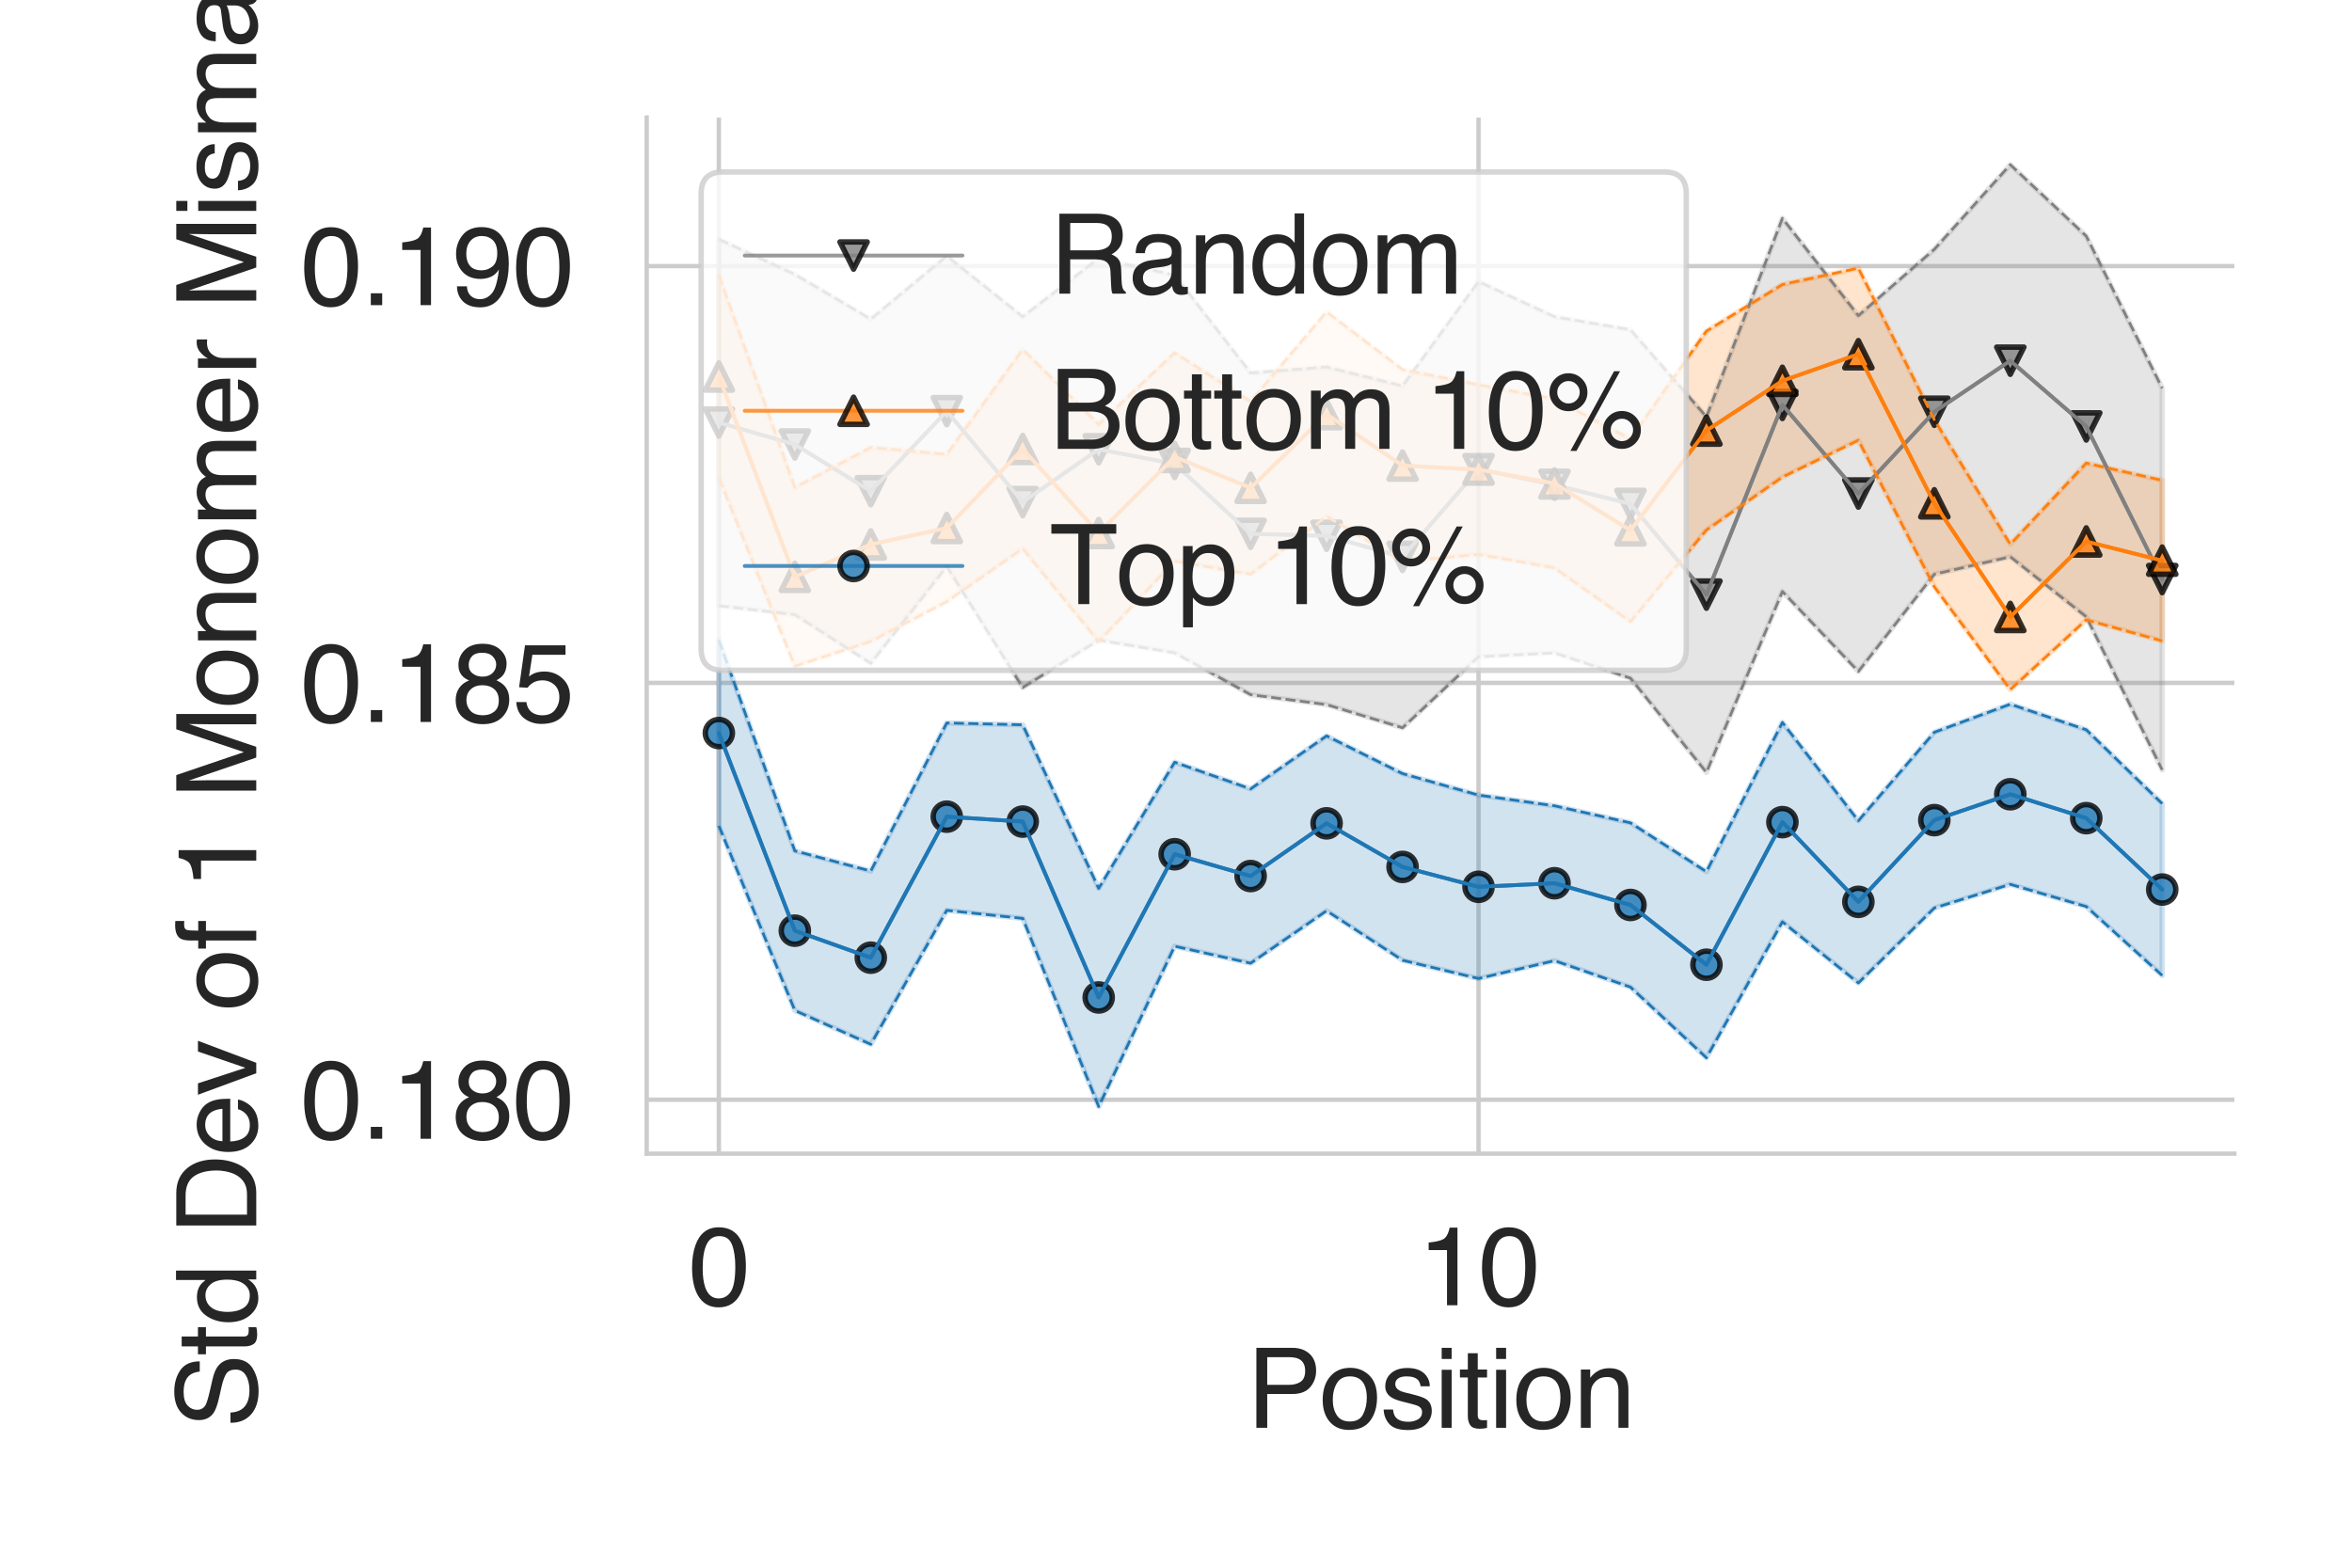 <?xml version="1.0" encoding="utf-8" standalone="no"?>
<!DOCTYPE svg PUBLIC "-//W3C//DTD SVG 1.1//EN"
  "http://www.w3.org/Graphics/SVG/1.1/DTD/svg11.dtd">
<svg height="288pt" version="1.1" viewBox="0 0 432 288" width="432pt" xmlns="http://www.w3.org/2000/svg" xmlns:xlink="http://www.w3.org/1999/xlink">
 <defs>
  <style type="text/css">*{stroke-linecap:butt;stroke-linejoin:round;}</style>
 </defs>
 <g id="figure_1">
  <g id="patch_1">
   <path d="M 0 288 
L 432 288 
L 432 0 
L 0 0 
z
" style="fill:#ffffff;"/>
  </g>
  <g id="axes_1">
   <g id="patch_2">
    <path d="M 118.78 211.94 
L 410.4 211.94 
L 410.4 21.6 
L 118.78 21.6 
z
" style="fill:#ffffff;"/>
   </g>
   <g id="matplotlib.axis_1">
    <g id="xtick_1">
     <g id="line2d_1">
      <path clip-path="url(#p4db2132888)" d="M 132.035 211.94 
L 132.035 21.6 
" style="fill:none;stroke:#cccccc;stroke-linecap:round;stroke-width:0.8;"/>
     </g>
     <g id="text_1">
      <!-- 0 -->
      <g style="fill:#262626;" transform="translate(126.475 239.787)scale(0.2 -0.2)">
       <defs>
        <path d="M 1731 4475 
Q 2600 4475 2988 3759 
Q 3288 3206 3288 2244 
Q 3288 1331 3016 734 
Q 2622 -122 1728 -122 
Q 922 -122 528 578 
Q 200 1163 200 2147 
Q 200 2909 397 3456 
Q 766 4475 1731 4475 
z
M 1725 391 
Q 2163 391 2422 778 
Q 2681 1166 2681 2222 
Q 2681 2984 2493 3476 
Q 2306 3969 1766 3969 
Q 1269 3969 1039 3501 
Q 809 3034 809 2125 
Q 809 1441 956 1025 
Q 1181 391 1725 391 
z
" id="Helvetica-30" transform="scale(0.016)"/>
       </defs>
       <use xlink:href="#Helvetica-30"/>
      </g>
     </g>
    </g>
    <g id="xtick_2">
     <g id="line2d_2">
      <path clip-path="url(#p4db2132888)" d="M 271.567 211.94 
L 271.567 21.6 
" style="fill:none;stroke:#cccccc;stroke-linecap:round;stroke-width:0.8;"/>
     </g>
     <g id="text_2">
      <!-- 10 -->
      <g style="fill:#262626;" transform="translate(260.445 239.787)scale(0.2 -0.2)">
       <defs>
        <path d="M 613 3169 
L 613 3600 
Q 1222 3659 1462 3798 
Q 1703 3938 1822 4456 
L 2266 4456 
L 2266 0 
L 1666 0 
L 1666 3169 
L 613 3169 
z
" id="Helvetica-31" transform="scale(0.016)"/>
       </defs>
       <use xlink:href="#Helvetica-31"/>
       <use x="55.615" xlink:href="#Helvetica-30"/>
      </g>
     </g>
    </g>
    <g id="text_3">
     <!-- Position -->
     <g style="fill:#262626;" transform="translate(229.015 262.303)scale(0.2 -0.2)">
      <defs>
       <path d="M 547 4591 
L 2613 4591 
Q 3225 4591 3600 4245 
Q 3975 3900 3975 3275 
Q 3975 2738 3640 2339 
Q 3306 1941 2613 1941 
L 1169 1941 
L 1169 0 
L 547 0 
L 547 4591 
z
M 3347 3272 
Q 3347 3778 2972 3959 
Q 2766 4056 2406 4056 
L 1169 4056 
L 1169 2466 
L 2406 2466 
Q 2825 2466 3086 2644 
Q 3347 2822 3347 3272 
z
" id="Helvetica-50" transform="scale(0.016)"/>
       <path d="M 1741 363 
Q 2300 363 2508 786 
Q 2716 1209 2716 1728 
Q 2716 2197 2566 2491 
Q 2328 2953 1747 2953 
Q 1231 2953 997 2559 
Q 763 2166 763 1609 
Q 763 1075 997 719 
Q 1231 363 1741 363 
z
M 1763 3444 
Q 2409 3444 2856 3012 
Q 3303 2581 3303 1744 
Q 3303 934 2909 406 
Q 2516 -122 1688 -122 
Q 997 -122 590 345 
Q 184 813 184 1600 
Q 184 2444 612 2944 
Q 1041 3444 1763 3444 
z
M 1744 3428 
L 1744 3428 
z
" id="Helvetica-6f" transform="scale(0.016)"/>
       <path d="M 747 1050 
Q 772 769 888 619 
Q 1100 347 1625 347 
Q 1938 347 2175 483 
Q 2413 619 2413 903 
Q 2413 1119 2222 1231 
Q 2100 1300 1741 1391 
L 1294 1503 
Q 866 1609 663 1741 
Q 300 1969 300 2372 
Q 300 2847 642 3140 
Q 984 3434 1563 3434 
Q 2319 3434 2653 2991 
Q 2863 2709 2856 2384 
L 2325 2384 
Q 2309 2575 2191 2731 
Q 1997 2953 1519 2953 
Q 1200 2953 1036 2831 
Q 872 2709 872 2509 
Q 872 2291 1088 2159 
Q 1213 2081 1456 2022 
L 1828 1931 
Q 2434 1784 2641 1647 
Q 2969 1431 2969 969 
Q 2969 522 2630 197 
Q 2291 -128 1597 -128 
Q 850 -128 539 211 
Q 228 550 206 1050 
L 747 1050 
z
M 1578 3428 
L 1578 3428 
z
" id="Helvetica-73" transform="scale(0.016)"/>
       <path d="M 413 3331 
L 984 3331 
L 984 0 
L 413 0 
L 413 3331 
z
M 413 4591 
L 984 4591 
L 984 3953 
L 413 3953 
L 413 4591 
z
" id="Helvetica-69" transform="scale(0.016)"/>
       <path d="M 525 4281 
L 1094 4281 
L 1094 3347 
L 1628 3347 
L 1628 2888 
L 1094 2888 
L 1094 703 
Q 1094 528 1213 469 
Q 1278 434 1431 434 
Q 1472 434 1519 436 
Q 1566 438 1628 444 
L 1628 0 
Q 1531 -28 1426 -40 
Q 1322 -53 1200 -53 
Q 806 -53 665 148 
Q 525 350 525 672 
L 525 2888 
L 72 2888 
L 72 3347 
L 525 3347 
L 525 4281 
z
" id="Helvetica-74" transform="scale(0.016)"/>
       <path d="M 413 3347 
L 947 3347 
L 947 2872 
Q 1184 3166 1450 3294 
Q 1716 3422 2041 3422 
Q 2753 3422 3003 2925 
Q 3141 2653 3141 2147 
L 3141 0 
L 2569 0 
L 2569 2109 
Q 2569 2416 2478 2603 
Q 2328 2916 1934 2916 
Q 1734 2916 1606 2875 
Q 1375 2806 1200 2600 
Q 1059 2434 1017 2257 
Q 975 2081 975 1753 
L 975 0 
L 413 0 
L 413 3347 
z
M 1734 3428 
L 1734 3428 
z
" id="Helvetica-6e" transform="scale(0.016)"/>
      </defs>
      <use xlink:href="#Helvetica-50"/>
      <use x="66.699" xlink:href="#Helvetica-6f"/>
      <use x="122.314" xlink:href="#Helvetica-73"/>
      <use x="172.314" xlink:href="#Helvetica-69"/>
      <use x="194.531" xlink:href="#Helvetica-74"/>
      <use x="222.314" xlink:href="#Helvetica-69"/>
      <use x="244.531" xlink:href="#Helvetica-6f"/>
      <use x="300.146" xlink:href="#Helvetica-6e"/>
     </g>
    </g>
   </g>
   <g id="matplotlib.axis_2">
    <g id="ytick_1">
     <g id="line2d_3">
      <path clip-path="url(#p4db2132888)" d="M 118.78 202.024 
L 410.4 202.024 
" style="fill:none;stroke:#cccccc;stroke-linecap:round;stroke-width:0.8;"/>
     </g>
     <g id="text_4">
      <!-- 0.180 -->
      <g style="fill:#262626;" transform="translate(55.236 209.198)scale(0.2 -0.2)">
       <defs>
        <path d="M 547 681 
L 1200 681 
L 1200 0 
L 547 0 
L 547 681 
z
" id="Helvetica-2e" transform="scale(0.016)"/>
        <path d="M 1741 2600 
Q 2113 2600 2322 2808 
Q 2531 3016 2531 3303 
Q 2531 3553 2331 3762 
Q 2131 3972 1722 3972 
Q 1316 3972 1134 3762 
Q 953 3553 953 3272 
Q 953 2956 1187 2778 
Q 1422 2600 1741 2600 
z
M 1775 384 
Q 2166 384 2423 595 
Q 2681 806 2681 1225 
Q 2681 1659 2415 1884 
Q 2150 2109 1734 2109 
Q 1331 2109 1076 1879 
Q 822 1650 822 1244 
Q 822 894 1055 639 
Q 1288 384 1775 384 
z
M 975 2384 
Q 741 2484 609 2619 
Q 363 2869 363 3269 
Q 363 3769 725 4128 
Q 1088 4488 1753 4488 
Q 2397 4488 2762 4148 
Q 3128 3809 3128 3356 
Q 3128 2938 2916 2678 
Q 2797 2531 2547 2391 
Q 2825 2263 2984 2097 
Q 3281 1784 3281 1284 
Q 3281 694 2884 283 
Q 2488 -128 1763 -128 
Q 1109 -128 657 226 
Q 206 581 206 1256 
Q 206 1653 400 1942 
Q 594 2231 975 2384 
z
" id="Helvetica-38" transform="scale(0.016)"/>
       </defs>
       <use xlink:href="#Helvetica-30"/>
       <use x="55.615" xlink:href="#Helvetica-2e"/>
       <use x="83.398" xlink:href="#Helvetica-31"/>
       <use x="139.014" xlink:href="#Helvetica-38"/>
       <use x="194.629" xlink:href="#Helvetica-30"/>
      </g>
     </g>
    </g>
    <g id="ytick_2">
     <g id="line2d_4">
      <path clip-path="url(#p4db2132888)" d="M 118.78 125.455 
L 410.4 125.455 
" style="fill:none;stroke:#cccccc;stroke-linecap:round;stroke-width:0.8;"/>
     </g>
     <g id="text_5">
      <!-- 0.185 -->
      <g style="fill:#262626;" transform="translate(55.236 132.628)scale(0.2 -0.2)">
       <defs>
        <path d="M 791 1141 
Q 847 659 1238 475 
Q 1438 381 1700 381 
Q 2200 381 2440 700 
Q 2681 1019 2681 1406 
Q 2681 1875 2395 2131 
Q 2109 2388 1709 2388 
Q 1419 2388 1211 2275 
Q 1003 2163 856 1963 
L 369 1991 
L 709 4400 
L 3034 4400 
L 3034 3856 
L 1131 3856 
L 941 2613 
Q 1097 2731 1238 2791 
Q 1488 2894 1816 2894 
Q 2431 2894 2859 2497 
Q 3288 2100 3288 1491 
Q 3288 856 2895 371 
Q 2503 -113 1644 -113 
Q 1097 -113 676 195 
Q 256 503 206 1141 
L 791 1141 
z
" id="Helvetica-35" transform="scale(0.016)"/>
       </defs>
       <use xlink:href="#Helvetica-30"/>
       <use x="55.615" xlink:href="#Helvetica-2e"/>
       <use x="83.398" xlink:href="#Helvetica-31"/>
       <use x="139.014" xlink:href="#Helvetica-38"/>
       <use x="194.629" xlink:href="#Helvetica-35"/>
      </g>
     </g>
    </g>
    <g id="ytick_3">
     <g id="line2d_5">
      <path clip-path="url(#p4db2132888)" d="M 118.78 48.885 
L 410.4 48.885 
" style="fill:none;stroke:#cccccc;stroke-linecap:round;stroke-width:0.8;"/>
     </g>
     <g id="text_6">
      <!-- 0.190 -->
      <g style="fill:#262626;" transform="translate(55.236 56.059)scale(0.2 -0.2)">
       <defs>
        <path d="M 850 1081 
Q 875 616 1209 438 
Q 1381 344 1597 344 
Q 2000 344 2284 680 
Q 2569 1016 2688 2044 
Q 2500 1747 2223 1626 
Q 1947 1506 1628 1506 
Q 981 1506 604 1909 
Q 228 2313 228 2947 
Q 228 3556 600 4018 
Q 972 4481 1697 4481 
Q 2675 4481 3047 3600 
Q 3253 3116 3253 2388 
Q 3253 1566 3006 931 
Q 2597 -125 1619 -125 
Q 963 -125 622 219 
Q 281 563 281 1081 
L 850 1081 
z
M 1703 2000 
Q 2038 2000 2314 2220 
Q 2591 2441 2591 2991 
Q 2591 3484 2342 3726 
Q 2094 3969 1709 3969 
Q 1297 3969 1055 3692 
Q 813 3416 813 2953 
Q 813 2516 1025 2258 
Q 1238 2000 1703 2000 
z
" id="Helvetica-39" transform="scale(0.016)"/>
       </defs>
       <use xlink:href="#Helvetica-30"/>
       <use x="55.615" xlink:href="#Helvetica-2e"/>
       <use x="83.398" xlink:href="#Helvetica-31"/>
       <use x="139.014" xlink:href="#Helvetica-39"/>
       <use x="194.629" xlink:href="#Helvetica-30"/>
      </g>
     </g>
    </g>
    <g id="text_7">
     <!-- Std Dev of 1 Monomer Mismatch -->
     <g style="fill:#262626;" transform="translate(47.068 262.367)rotate(-90)scale(0.2 -0.2)">
      <defs>
       <path d="M 894 1481 
Q 916 1091 1078 847 
Q 1388 391 2169 391 
Q 2519 391 2806 491 
Q 3363 684 3363 1184 
Q 3363 1559 3128 1719 
Q 2891 1875 2384 1991 
L 1763 2131 
Q 1153 2269 900 2434 
Q 463 2722 463 3294 
Q 463 3913 891 4309 
Q 1319 4706 2103 4706 
Q 2825 4706 3329 4357 
Q 3834 4009 3834 3244 
L 3250 3244 
Q 3203 3613 3050 3809 
Q 2766 4169 2084 4169 
Q 1534 4169 1293 3937 
Q 1053 3706 1053 3400 
Q 1053 3063 1334 2906 
Q 1519 2806 2169 2656 
L 2813 2509 
Q 3278 2403 3531 2219 
Q 3969 1897 3969 1284 
Q 3969 522 3414 194 
Q 2859 -134 2125 -134 
Q 1269 -134 784 303 
Q 300 738 309 1481 
L 894 1481 
z
M 2150 4716 
L 2150 4716 
z
" id="Helvetica-53" transform="scale(0.016)"/>
       <path d="M 769 1634 
Q 769 1097 997 734 
Q 1225 372 1728 372 
Q 2119 372 2370 708 
Q 2622 1044 2622 1672 
Q 2622 2306 2362 2611 
Q 2103 2916 1722 2916 
Q 1297 2916 1033 2591 
Q 769 2266 769 1634 
z
M 1616 3406 
Q 2000 3406 2259 3244 
Q 2409 3150 2600 2916 
L 2600 4606 
L 3141 4606 
L 3141 0 
L 2634 0 
L 2634 466 
Q 2438 156 2169 18 
Q 1900 -119 1553 -119 
Q 994 -119 584 351 
Q 175 822 175 1603 
Q 175 2334 548 2870 
Q 922 3406 1616 3406 
z
" id="Helvetica-64" transform="scale(0.016)"/>
       <path id="Helvetica-20" transform="scale(0.016)"/>
       <path d="M 2250 531 
Q 2566 531 2769 597 
Q 3131 719 3363 1066 
Q 3547 1344 3628 1778 
Q 3675 2038 3675 2259 
Q 3675 3113 3336 3584 
Q 2997 4056 2244 4056 
L 1141 4056 
L 1141 531 
L 2250 531 
z
M 516 4591 
L 2375 4591 
Q 3322 4591 3844 3919 
Q 4309 3313 4309 2366 
Q 4309 1634 4034 1044 
Q 3550 0 2369 0 
L 516 0 
L 516 4591 
z
" id="Helvetica-44" transform="scale(0.016)"/>
       <path d="M 1806 3422 
Q 2163 3422 2497 3255 
Q 2831 3088 3006 2822 
Q 3175 2569 3231 2231 
Q 3281 2000 3281 1494 
L 828 1494 
Q 844 984 1069 676 
Q 1294 369 1766 369 
Q 2206 369 2469 659 
Q 2619 828 2681 1050 
L 3234 1050 
Q 3213 866 3089 639 
Q 2966 413 2813 269 
Q 2556 19 2178 -69 
Q 1975 -119 1719 -119 
Q 1094 -119 659 336 
Q 225 791 225 1609 
Q 225 2416 662 2919 
Q 1100 3422 1806 3422 
z
M 2703 1941 
Q 2669 2306 2544 2525 
Q 2313 2931 1772 2931 
Q 1384 2931 1121 2651 
Q 859 2372 844 1941 
L 2703 1941 
z
M 1753 3428 
L 1753 3428 
z
" id="Helvetica-65" transform="scale(0.016)"/>
       <path d="M 688 3347 
L 1581 622 
L 2516 3347 
L 3131 3347 
L 1869 0 
L 1269 0 
L 34 3347 
L 688 3347 
z
" id="Helvetica-76" transform="scale(0.016)"/>
       <path d="M 553 3856 
Q 566 4206 675 4369 
Q 872 4656 1434 4656 
Q 1488 4656 1544 4653 
Q 1600 4650 1672 4644 
L 1672 4131 
Q 1584 4138 1545 4139 
Q 1506 4141 1472 4141 
Q 1216 4141 1166 4008 
Q 1116 3875 1116 3331 
L 1672 3331 
L 1672 2888 
L 1109 2888 
L 1109 0 
L 553 0 
L 553 2888 
L 88 2888 
L 88 3331 
L 553 3331 
L 553 3856 
z
" id="Helvetica-66" transform="scale(0.016)"/>
       <path d="M 472 4591 
L 1363 4591 
L 2681 709 
L 3991 4591 
L 4872 4591 
L 4872 0 
L 4281 0 
L 4281 2709 
Q 4281 2850 4287 3175 
Q 4294 3500 4294 3872 
L 2984 0 
L 2369 0 
L 1050 3872 
L 1050 3731 
Q 1050 3563 1058 3217 
Q 1066 2872 1066 2709 
L 1066 0 
L 472 0 
L 472 4591 
z
" id="Helvetica-4d" transform="scale(0.016)"/>
       <path d="M 413 3347 
L 969 3347 
L 969 2872 
Q 1169 3119 1331 3231 
Q 1609 3422 1963 3422 
Q 2363 3422 2606 3225 
Q 2744 3113 2856 2894 
Q 3044 3163 3297 3292 
Q 3550 3422 3866 3422 
Q 4541 3422 4784 2934 
Q 4916 2672 4916 2228 
L 4916 0 
L 4331 0 
L 4331 2325 
Q 4331 2659 4164 2784 
Q 3997 2909 3756 2909 
Q 3425 2909 3186 2687 
Q 2947 2466 2947 1947 
L 2947 0 
L 2375 0 
L 2375 2184 
Q 2375 2525 2294 2681 
Q 2166 2916 1816 2916 
Q 1497 2916 1236 2669 
Q 975 2422 975 1775 
L 975 0 
L 413 0 
L 413 3347 
z
" id="Helvetica-6d" transform="scale(0.016)"/>
       <path d="M 428 3347 
L 963 3347 
L 963 2769 
Q 1028 2938 1284 3180 
Q 1541 3422 1875 3422 
Q 1891 3422 1928 3419 
Q 1966 3416 2056 3406 
L 2056 2813 
Q 2006 2822 1964 2825 
Q 1922 2828 1872 2828 
Q 1447 2828 1219 2554 
Q 991 2281 991 1925 
L 991 0 
L 428 0 
L 428 3347 
z
" id="Helvetica-72" transform="scale(0.016)"/>
       <path d="M 844 891 
Q 844 647 1022 506 
Q 1200 366 1444 366 
Q 1741 366 2019 503 
Q 2488 731 2488 1250 
L 2488 1703 
Q 2384 1638 2221 1594 
Q 2059 1550 1903 1531 
L 1563 1488 
Q 1256 1447 1103 1359 
Q 844 1213 844 891 
z
M 2206 2028 
Q 2400 2053 2466 2191 
Q 2503 2266 2503 2406 
Q 2503 2694 2298 2823 
Q 2094 2953 1713 2953 
Q 1272 2953 1088 2716 
Q 984 2584 953 2325 
L 428 2325 
Q 444 2944 830 3186 
Q 1216 3428 1725 3428 
Q 2316 3428 2684 3203 
Q 3050 2978 3050 2503 
L 3050 575 
Q 3050 488 3086 434 
Q 3122 381 3238 381 
Q 3275 381 3322 386 
Q 3369 391 3422 400 
L 3422 -16 
Q 3291 -53 3222 -62 
Q 3153 -72 3034 -72 
Q 2744 -72 2613 134 
Q 2544 244 2516 444 
Q 2344 219 2022 53 
Q 1700 -113 1313 -113 
Q 847 -113 551 170 
Q 256 453 256 878 
Q 256 1344 547 1600 
Q 838 1856 1309 1916 
L 2206 2028 
z
M 1741 3428 
L 1741 3428 
z
" id="Helvetica-61" transform="scale(0.016)"/>
       <path d="M 1703 3444 
Q 2269 3444 2623 3169 
Q 2978 2894 3050 2222 
L 2503 2222 
Q 2453 2531 2275 2736 
Q 2097 2941 1703 2941 
Q 1166 2941 934 2416 
Q 784 2075 784 1575 
Q 784 1072 996 728 
Q 1209 384 1666 384 
Q 2016 384 2220 598 
Q 2425 813 2503 1184 
L 3050 1184 
Q 2956 519 2581 211 
Q 2206 -97 1622 -97 
Q 966 -97 575 383 
Q 184 863 184 1581 
Q 184 2463 612 2953 
Q 1041 3444 1703 3444 
z
M 1616 3428 
L 1616 3428 
z
" id="Helvetica-63" transform="scale(0.016)"/>
       <path d="M 413 4606 
L 975 4606 
L 975 2894 
Q 1175 3147 1334 3250 
Q 1606 3428 2013 3428 
Q 2741 3428 3000 2919 
Q 3141 2641 3141 2147 
L 3141 0 
L 2563 0 
L 2563 2109 
Q 2563 2478 2469 2650 
Q 2316 2925 1894 2925 
Q 1544 2925 1259 2684 
Q 975 2444 975 1775 
L 975 0 
L 413 0 
L 413 4606 
z
" id="Helvetica-68" transform="scale(0.016)"/>
      </defs>
      <use xlink:href="#Helvetica-53"/>
      <use x="66.699" xlink:href="#Helvetica-74"/>
      <use x="94.482" xlink:href="#Helvetica-64"/>
      <use x="150.098" xlink:href="#Helvetica-20"/>
      <use x="177.881" xlink:href="#Helvetica-44"/>
      <use x="250.098" xlink:href="#Helvetica-65"/>
      <use x="305.713" xlink:href="#Helvetica-76"/>
      <use x="355.713" xlink:href="#Helvetica-20"/>
      <use x="383.496" xlink:href="#Helvetica-6f"/>
      <use x="439.111" xlink:href="#Helvetica-66"/>
      <use x="466.895" xlink:href="#Helvetica-20"/>
      <use x="494.678" xlink:href="#Helvetica-31"/>
      <use x="550.293" xlink:href="#Helvetica-20"/>
      <use x="578.076" xlink:href="#Helvetica-4d"/>
      <use x="661.377" xlink:href="#Helvetica-6f"/>
      <use x="716.992" xlink:href="#Helvetica-6e"/>
      <use x="772.607" xlink:href="#Helvetica-6f"/>
      <use x="828.223" xlink:href="#Helvetica-6d"/>
      <use x="911.523" xlink:href="#Helvetica-65"/>
      <use x="967.139" xlink:href="#Helvetica-72"/>
      <use x="1000.439" xlink:href="#Helvetica-20"/>
      <use x="1028.223" xlink:href="#Helvetica-4d"/>
      <use x="1111.523" xlink:href="#Helvetica-69"/>
      <use x="1133.74" xlink:href="#Helvetica-73"/>
      <use x="1183.74" xlink:href="#Helvetica-6d"/>
      <use x="1267.041" xlink:href="#Helvetica-61"/>
      <use x="1322.656" xlink:href="#Helvetica-74"/>
      <use x="1350.439" xlink:href="#Helvetica-63"/>
      <use x="1400.439" xlink:href="#Helvetica-68"/>
     </g>
    </g>
   </g>
   <g id="PolyCollection_1">
    <defs>
     <path d="M 132.035 -244.052 
L 132.035 -176.699 
L 145.989 -175.081 
L 159.942 -166.138 
L 173.895 -183.948 
L 187.848 -161.691 
L 201.801 -170.402 
L 215.754 -168.071 
L 229.707 -160.377 
L 243.66 -158.553 
L 257.613 -154.295 
L 271.567 -167.338 
L 285.52 -168.053 
L 299.473 -163.407 
L 313.426 -146.098 
L 327.379 -179.325 
L 341.332 -164.643 
L 355.285 -182.504 
L 369.238 -185.713 
L 383.191 -174.687 
L 397.145 -146.558 
L 397.145 -216.677 
L 397.145 -216.677 
L 383.191 -244.63 
L 369.238 -257.748 
L 355.285 -242.203 
L 341.332 -230.014 
L 327.379 -247.894 
L 313.426 -211.425 
L 299.473 -227.425 
L 285.52 -229.819 
L 271.567 -236.269 
L 257.613 -217.1 
L 243.66 -220.586 
L 229.707 -219.482 
L 215.754 -237.475 
L 201.801 -240.53 
L 187.848 -229.821 
L 173.895 -240.976 
L 159.942 -229.371 
L 145.989 -237.607 
L 132.035 -244.052 
z
" id="mf684544409" style="stroke:#808080;stroke-opacity:0.2;"/>
    </defs>
    <g clip-path="url(#p4db2132888)">
     <use style="fill:#808080;fill-opacity:0.2;stroke:#808080;stroke-opacity:0.2;" x="0" xlink:href="#mf684544409" y="288"/>
    </g>
   </g>
   <g id="PolyCollection_2">
    <defs>
     <path d="M 132.035 -237.442 
L 132.035 -200.216 
L 145.989 -165.61 
L 159.942 -170.165 
L 173.895 -177.479 
L 187.848 -187.232 
L 201.801 -170.127 
L 215.754 -184.927 
L 229.707 -182.505 
L 243.66 -193.127 
L 257.613 -184.838 
L 271.567 -186.152 
L 285.52 -183.677 
L 299.473 -173.788 
L 313.426 -190.631 
L 327.379 -200.356 
L 341.332 -207.121 
L 355.285 -180.192 
L 369.238 -161.31 
L 383.191 -174.129 
L 397.145 -170.256 
L 397.145 -199.754 
L 397.145 -199.754 
L 383.191 -202.928 
L 369.238 -188.011 
L 355.285 -210.882 
L 341.332 -238.744 
L 327.379 -235.731 
L 313.426 -227.172 
L 299.473 -207.36 
L 285.52 -214.684 
L 271.567 -217.313 
L 257.613 -220.098 
L 243.66 -230.702 
L 229.707 -214.242 
L 215.754 -223.196 
L 201.801 -210.034 
L 187.848 -223.804 
L 173.895 -204.529 
L 159.942 -205.811 
L 145.989 -198.446 
L 132.035 -237.442 
z
" id="mf2c40f1bf5" style="stroke:#ff7f0e;stroke-opacity:0.2;"/>
    </defs>
    <g clip-path="url(#p4db2132888)">
     <use style="fill:#ff7f0e;fill-opacity:0.2;stroke:#ff7f0e;stroke-opacity:0.2;" x="0" xlink:href="#mf2c40f1bf5" y="288"/>
    </g>
   </g>
   <g id="PolyCollection_3">
    <defs>
     <path d="M 132.035 -170.382 
L 132.035 -136.28 
L 145.989 -102.359 
L 159.942 -96.147 
L 173.895 -120.756 
L 187.848 -119.277 
L 201.801 -84.712 
L 215.754 -114.165 
L 229.707 -111.046 
L 243.66 -120.679 
L 257.613 -111.589 
L 271.567 -108.232 
L 285.52 -111.513 
L 299.473 -106.653 
L 313.426 -93.672 
L 327.379 -118.649 
L 341.332 -107.421 
L 355.285 -121.19 
L 369.238 -125.536 
L 383.191 -121.455 
L 397.145 -108.794 
L 397.145 -140.367 
L 397.145 -140.367 
L 383.191 -153.939 
L 369.238 -158.639 
L 355.285 -153.476 
L 341.332 -137.22 
L 327.379 -155.283 
L 313.426 -127.864 
L 299.473 -136.839 
L 285.52 -139.97 
L 271.567 -141.934 
L 257.613 -145.885 
L 243.66 -152.811 
L 229.707 -143.076 
L 215.754 -147.976 
L 201.801 -124.8 
L 187.848 -154.851 
L 173.895 -155.184 
L 159.942 -127.982 
L 145.989 -131.689 
L 132.035 -170.382 
z
" id="m2f3b97d1cc" style="stroke:#1f77b4;stroke-opacity:0.2;"/>
    </defs>
    <g clip-path="url(#p4db2132888)">
     <use style="fill:#1f77b4;fill-opacity:0.2;stroke:#1f77b4;stroke-opacity:0.2;" x="0" xlink:href="#m2f3b97d1cc" y="288"/>
    </g>
   </g>
   <g id="line2d_6">
    <path clip-path="url(#p4db2132888)" d="M 132.035 77.624 
L 145.989 81.656 
L 159.942 90.246 
L 173.895 75.538 
L 187.848 92.244 
L 201.801 82.534 
L 215.754 85.227 
L 229.707 98.07 
L 243.66 98.431 
L 257.613 102.302 
L 271.567 86.196 
L 285.52 89.064 
L 299.473 92.584 
L 313.426 109.238 
L 327.379 74.39 
L 341.332 90.672 
L 355.285 75.646 
L 369.238 66.27 
L 383.191 78.341 
L 397.145 106.382 
" style="fill:none;stroke:#808080;stroke-linecap:round;stroke-opacity:0.8;stroke-width:0.7;"/>
    <defs>
     <path d="M -0 2.5 
L 2.5 -2.5 
L -2.5 -2.5 
z
" id="md2c716ac42" style="stroke:#000000;stroke-linejoin:miter;stroke-opacity:0.8;"/>
    </defs>
    <g clip-path="url(#p4db2132888)">
     <use style="fill:#808080;fill-opacity:0.8;stroke:#000000;stroke-linejoin:miter;stroke-opacity:0.8;" x="132.035" xlink:href="#md2c716ac42" y="77.624"/>
     <use style="fill:#808080;fill-opacity:0.8;stroke:#000000;stroke-linejoin:miter;stroke-opacity:0.8;" x="145.989" xlink:href="#md2c716ac42" y="81.656"/>
     <use style="fill:#808080;fill-opacity:0.8;stroke:#000000;stroke-linejoin:miter;stroke-opacity:0.8;" x="159.942" xlink:href="#md2c716ac42" y="90.246"/>
     <use style="fill:#808080;fill-opacity:0.8;stroke:#000000;stroke-linejoin:miter;stroke-opacity:0.8;" x="173.895" xlink:href="#md2c716ac42" y="75.538"/>
     <use style="fill:#808080;fill-opacity:0.8;stroke:#000000;stroke-linejoin:miter;stroke-opacity:0.8;" x="187.848" xlink:href="#md2c716ac42" y="92.244"/>
     <use style="fill:#808080;fill-opacity:0.8;stroke:#000000;stroke-linejoin:miter;stroke-opacity:0.8;" x="201.801" xlink:href="#md2c716ac42" y="82.534"/>
     <use style="fill:#808080;fill-opacity:0.8;stroke:#000000;stroke-linejoin:miter;stroke-opacity:0.8;" x="215.754" xlink:href="#md2c716ac42" y="85.227"/>
     <use style="fill:#808080;fill-opacity:0.8;stroke:#000000;stroke-linejoin:miter;stroke-opacity:0.8;" x="229.707" xlink:href="#md2c716ac42" y="98.07"/>
     <use style="fill:#808080;fill-opacity:0.8;stroke:#000000;stroke-linejoin:miter;stroke-opacity:0.8;" x="243.66" xlink:href="#md2c716ac42" y="98.431"/>
     <use style="fill:#808080;fill-opacity:0.8;stroke:#000000;stroke-linejoin:miter;stroke-opacity:0.8;" x="257.613" xlink:href="#md2c716ac42" y="102.302"/>
     <use style="fill:#808080;fill-opacity:0.8;stroke:#000000;stroke-linejoin:miter;stroke-opacity:0.8;" x="271.567" xlink:href="#md2c716ac42" y="86.196"/>
     <use style="fill:#808080;fill-opacity:0.8;stroke:#000000;stroke-linejoin:miter;stroke-opacity:0.8;" x="285.52" xlink:href="#md2c716ac42" y="89.064"/>
     <use style="fill:#808080;fill-opacity:0.8;stroke:#000000;stroke-linejoin:miter;stroke-opacity:0.8;" x="299.473" xlink:href="#md2c716ac42" y="92.584"/>
     <use style="fill:#808080;fill-opacity:0.8;stroke:#000000;stroke-linejoin:miter;stroke-opacity:0.8;" x="313.426" xlink:href="#md2c716ac42" y="109.238"/>
     <use style="fill:#808080;fill-opacity:0.8;stroke:#000000;stroke-linejoin:miter;stroke-opacity:0.8;" x="327.379" xlink:href="#md2c716ac42" y="74.39"/>
     <use style="fill:#808080;fill-opacity:0.8;stroke:#000000;stroke-linejoin:miter;stroke-opacity:0.8;" x="341.332" xlink:href="#md2c716ac42" y="90.672"/>
     <use style="fill:#808080;fill-opacity:0.8;stroke:#000000;stroke-linejoin:miter;stroke-opacity:0.8;" x="355.285" xlink:href="#md2c716ac42" y="75.646"/>
     <use style="fill:#808080;fill-opacity:0.8;stroke:#000000;stroke-linejoin:miter;stroke-opacity:0.8;" x="369.238" xlink:href="#md2c716ac42" y="66.27"/>
     <use style="fill:#808080;fill-opacity:0.8;stroke:#000000;stroke-linejoin:miter;stroke-opacity:0.8;" x="383.191" xlink:href="#md2c716ac42" y="78.341"/>
     <use style="fill:#808080;fill-opacity:0.8;stroke:#000000;stroke-linejoin:miter;stroke-opacity:0.8;" x="397.145" xlink:href="#md2c716ac42" y="106.382"/>
    </g>
   </g>
   <g id="line2d_7">
    <path clip-path="url(#p4db2132888)" d="M 132.035 77.624 
L 145.989 81.656 
L 159.942 90.246 
L 173.895 75.538 
L 187.848 92.244 
L 201.801 82.534 
L 215.754 85.227 
L 229.707 98.07 
L 243.66 98.431 
L 257.613 102.302 
L 271.567 86.196 
L 285.52 89.064 
L 299.473 92.584 
L 313.426 109.238 
L 327.379 74.39 
L 341.332 90.672 
L 355.285 75.646 
L 369.238 66.27 
L 383.191 78.341 
L 397.145 106.382 
" style="fill:none;stroke:#808080;stroke-linecap:round;stroke-width:0.7;"/>
   </g>
   <g id="line2d_8">
    <path clip-path="url(#p4db2132888)" d="M 132.035 111.301 
L 145.989 112.919 
L 159.942 121.862 
L 173.895 104.052 
L 187.848 126.309 
L 201.801 117.598 
L 215.754 119.929 
L 229.707 127.623 
L 243.66 129.447 
L 257.613 133.705 
L 271.567 120.662 
L 285.52 119.947 
L 299.473 124.593 
L 313.426 141.902 
L 327.379 108.675 
L 341.332 123.357 
L 355.285 105.496 
L 369.238 102.287 
L 383.191 113.313 
L 397.145 141.442 
" style="fill:none;stroke:#808080;stroke-dasharray:1.85,0.8;stroke-dashoffset:0;stroke-width:0.5;"/>
   </g>
   <g id="line2d_9">
    <path clip-path="url(#p4db2132888)" d="M 132.035 43.948 
L 145.989 50.393 
L 159.942 58.629 
L 173.895 47.024 
L 187.848 58.179 
L 201.801 47.47 
L 215.754 50.525 
L 229.707 68.518 
L 243.66 67.414 
L 257.613 70.9 
L 271.567 51.731 
L 285.52 58.181 
L 299.473 60.575 
L 313.426 76.575 
L 327.379 40.106 
L 341.332 57.986 
L 355.285 45.797 
L 369.238 30.252 
L 383.191 43.37 
L 397.145 71.323 
" style="fill:none;stroke:#808080;stroke-dasharray:1.85,0.8;stroke-dashoffset:0;stroke-width:0.5;"/>
   </g>
   <g id="line2d_10">
    <path clip-path="url(#p4db2132888)" d="M 132.035 69.171 
L 145.989 105.972 
L 159.942 100.012 
L 173.895 96.996 
L 187.848 82.482 
L 201.801 97.919 
L 215.754 83.938 
L 229.707 89.626 
L 243.66 76.085 
L 257.613 85.532 
L 271.567 86.267 
L 285.52 88.819 
L 299.473 97.426 
L 313.426 79.099 
L 327.379 69.956 
L 341.332 65.068 
L 355.285 92.463 
L 369.238 113.34 
L 383.191 99.472 
L 397.145 102.995 
" style="fill:none;stroke:#ff7f0e;stroke-linecap:round;stroke-opacity:0.8;stroke-width:0.7;"/>
    <defs>
     <path d="M 0 -2.5 
L -2.5 2.5 
L 2.5 2.5 
z
" id="m08fa7b7512" style="stroke:#000000;stroke-linejoin:miter;stroke-opacity:0.8;"/>
    </defs>
    <g clip-path="url(#p4db2132888)">
     <use style="fill:#ff7f0e;fill-opacity:0.8;stroke:#000000;stroke-linejoin:miter;stroke-opacity:0.8;" x="132.035" xlink:href="#m08fa7b7512" y="69.171"/>
     <use style="fill:#ff7f0e;fill-opacity:0.8;stroke:#000000;stroke-linejoin:miter;stroke-opacity:0.8;" x="145.989" xlink:href="#m08fa7b7512" y="105.972"/>
     <use style="fill:#ff7f0e;fill-opacity:0.8;stroke:#000000;stroke-linejoin:miter;stroke-opacity:0.8;" x="159.942" xlink:href="#m08fa7b7512" y="100.012"/>
     <use style="fill:#ff7f0e;fill-opacity:0.8;stroke:#000000;stroke-linejoin:miter;stroke-opacity:0.8;" x="173.895" xlink:href="#m08fa7b7512" y="96.996"/>
     <use style="fill:#ff7f0e;fill-opacity:0.8;stroke:#000000;stroke-linejoin:miter;stroke-opacity:0.8;" x="187.848" xlink:href="#m08fa7b7512" y="82.482"/>
     <use style="fill:#ff7f0e;fill-opacity:0.8;stroke:#000000;stroke-linejoin:miter;stroke-opacity:0.8;" x="201.801" xlink:href="#m08fa7b7512" y="97.919"/>
     <use style="fill:#ff7f0e;fill-opacity:0.8;stroke:#000000;stroke-linejoin:miter;stroke-opacity:0.8;" x="215.754" xlink:href="#m08fa7b7512" y="83.938"/>
     <use style="fill:#ff7f0e;fill-opacity:0.8;stroke:#000000;stroke-linejoin:miter;stroke-opacity:0.8;" x="229.707" xlink:href="#m08fa7b7512" y="89.626"/>
     <use style="fill:#ff7f0e;fill-opacity:0.8;stroke:#000000;stroke-linejoin:miter;stroke-opacity:0.8;" x="243.66" xlink:href="#m08fa7b7512" y="76.085"/>
     <use style="fill:#ff7f0e;fill-opacity:0.8;stroke:#000000;stroke-linejoin:miter;stroke-opacity:0.8;" x="257.613" xlink:href="#m08fa7b7512" y="85.532"/>
     <use style="fill:#ff7f0e;fill-opacity:0.8;stroke:#000000;stroke-linejoin:miter;stroke-opacity:0.8;" x="271.567" xlink:href="#m08fa7b7512" y="86.267"/>
     <use style="fill:#ff7f0e;fill-opacity:0.8;stroke:#000000;stroke-linejoin:miter;stroke-opacity:0.8;" x="285.52" xlink:href="#m08fa7b7512" y="88.819"/>
     <use style="fill:#ff7f0e;fill-opacity:0.8;stroke:#000000;stroke-linejoin:miter;stroke-opacity:0.8;" x="299.473" xlink:href="#m08fa7b7512" y="97.426"/>
     <use style="fill:#ff7f0e;fill-opacity:0.8;stroke:#000000;stroke-linejoin:miter;stroke-opacity:0.8;" x="313.426" xlink:href="#m08fa7b7512" y="79.099"/>
     <use style="fill:#ff7f0e;fill-opacity:0.8;stroke:#000000;stroke-linejoin:miter;stroke-opacity:0.8;" x="327.379" xlink:href="#m08fa7b7512" y="69.956"/>
     <use style="fill:#ff7f0e;fill-opacity:0.8;stroke:#000000;stroke-linejoin:miter;stroke-opacity:0.8;" x="341.332" xlink:href="#m08fa7b7512" y="65.068"/>
     <use style="fill:#ff7f0e;fill-opacity:0.8;stroke:#000000;stroke-linejoin:miter;stroke-opacity:0.8;" x="355.285" xlink:href="#m08fa7b7512" y="92.463"/>
     <use style="fill:#ff7f0e;fill-opacity:0.8;stroke:#000000;stroke-linejoin:miter;stroke-opacity:0.8;" x="369.238" xlink:href="#m08fa7b7512" y="113.34"/>
     <use style="fill:#ff7f0e;fill-opacity:0.8;stroke:#000000;stroke-linejoin:miter;stroke-opacity:0.8;" x="383.191" xlink:href="#m08fa7b7512" y="99.472"/>
     <use style="fill:#ff7f0e;fill-opacity:0.8;stroke:#000000;stroke-linejoin:miter;stroke-opacity:0.8;" x="397.145" xlink:href="#m08fa7b7512" y="102.995"/>
    </g>
   </g>
   <g id="line2d_11">
    <path clip-path="url(#p4db2132888)" d="M 132.035 69.171 
L 145.989 105.972 
L 159.942 100.012 
L 173.895 96.996 
L 187.848 82.482 
L 201.801 97.919 
L 215.754 83.938 
L 229.707 89.626 
L 243.66 76.085 
L 257.613 85.532 
L 271.567 86.267 
L 285.52 88.819 
L 299.473 97.426 
L 313.426 79.099 
L 327.379 69.956 
L 341.332 65.068 
L 355.285 92.463 
L 369.238 113.34 
L 383.191 99.472 
L 397.145 102.995 
" style="fill:none;stroke:#ff7f0e;stroke-linecap:round;stroke-width:0.7;"/>
   </g>
   <g id="line2d_12">
    <path clip-path="url(#p4db2132888)" d="M 132.035 87.784 
L 145.989 122.39 
L 159.942 117.835 
L 173.895 110.521 
L 187.848 100.768 
L 201.801 117.873 
L 215.754 103.073 
L 229.707 105.495 
L 243.66 94.873 
L 257.613 103.162 
L 271.567 101.848 
L 285.52 104.323 
L 299.473 114.212 
L 313.426 97.369 
L 327.379 87.644 
L 341.332 80.879 
L 355.285 107.808 
L 369.238 126.69 
L 383.191 113.871 
L 397.145 117.744 
" style="fill:none;stroke:#ff7f0e;stroke-dasharray:1.85,0.8;stroke-dashoffset:0;stroke-width:0.5;"/>
   </g>
   <g id="line2d_13">
    <path clip-path="url(#p4db2132888)" d="M 132.035 50.558 
L 145.989 89.554 
L 159.942 82.189 
L 173.895 83.471 
L 187.848 64.196 
L 201.801 77.966 
L 215.754 64.804 
L 229.707 73.758 
L 243.66 57.298 
L 257.613 67.902 
L 271.567 70.687 
L 285.52 73.316 
L 299.473 80.64 
L 313.426 60.828 
L 327.379 52.269 
L 341.332 49.256 
L 355.285 77.118 
L 369.238 99.989 
L 383.191 85.072 
L 397.145 88.246 
" style="fill:none;stroke:#ff7f0e;stroke-dasharray:1.85,0.8;stroke-dashoffset:0;stroke-width:0.5;"/>
   </g>
   <g id="line2d_14">
    <path clip-path="url(#p4db2132888)" d="M 132.035 134.669 
L 145.989 170.976 
L 159.942 175.936 
L 173.895 150.03 
L 187.848 150.936 
L 201.801 183.244 
L 215.754 156.93 
L 229.707 160.939 
L 243.66 151.255 
L 257.613 159.263 
L 271.567 162.917 
L 285.52 162.259 
L 299.473 166.254 
L 313.426 177.232 
L 327.379 151.034 
L 341.332 165.679 
L 355.285 150.667 
L 369.238 145.912 
L 383.191 150.303 
L 397.145 163.419 
" style="fill:none;stroke:#1f77b4;stroke-linecap:round;stroke-opacity:0.8;stroke-width:0.7;"/>
    <defs>
     <path d="M 0 2.5 
C 0.663 2.5 1.299 2.237 1.768 1.768 
C 2.237 1.299 2.5 0.663 2.5 0 
C 2.5 -0.663 2.237 -1.299 1.768 -1.768 
C 1.299 -2.237 0.663 -2.5 0 -2.5 
C -0.663 -2.5 -1.299 -2.237 -1.768 -1.768 
C -2.237 -1.299 -2.5 -0.663 -2.5 0 
C -2.5 0.663 -2.237 1.299 -1.768 1.768 
C -1.299 2.237 -0.663 2.5 0 2.5 
z
" id="m916c00899b" style="stroke:#000000;stroke-opacity:0.8;"/>
    </defs>
    <g clip-path="url(#p4db2132888)">
     <use style="fill:#1f77b4;fill-opacity:0.8;stroke:#000000;stroke-opacity:0.8;" x="132.035" xlink:href="#m916c00899b" y="134.669"/>
     <use style="fill:#1f77b4;fill-opacity:0.8;stroke:#000000;stroke-opacity:0.8;" x="145.989" xlink:href="#m916c00899b" y="170.976"/>
     <use style="fill:#1f77b4;fill-opacity:0.8;stroke:#000000;stroke-opacity:0.8;" x="159.942" xlink:href="#m916c00899b" y="175.936"/>
     <use style="fill:#1f77b4;fill-opacity:0.8;stroke:#000000;stroke-opacity:0.8;" x="173.895" xlink:href="#m916c00899b" y="150.03"/>
     <use style="fill:#1f77b4;fill-opacity:0.8;stroke:#000000;stroke-opacity:0.8;" x="187.848" xlink:href="#m916c00899b" y="150.936"/>
     <use style="fill:#1f77b4;fill-opacity:0.8;stroke:#000000;stroke-opacity:0.8;" x="201.801" xlink:href="#m916c00899b" y="183.244"/>
     <use style="fill:#1f77b4;fill-opacity:0.8;stroke:#000000;stroke-opacity:0.8;" x="215.754" xlink:href="#m916c00899b" y="156.93"/>
     <use style="fill:#1f77b4;fill-opacity:0.8;stroke:#000000;stroke-opacity:0.8;" x="229.707" xlink:href="#m916c00899b" y="160.939"/>
     <use style="fill:#1f77b4;fill-opacity:0.8;stroke:#000000;stroke-opacity:0.8;" x="243.66" xlink:href="#m916c00899b" y="151.255"/>
     <use style="fill:#1f77b4;fill-opacity:0.8;stroke:#000000;stroke-opacity:0.8;" x="257.613" xlink:href="#m916c00899b" y="159.263"/>
     <use style="fill:#1f77b4;fill-opacity:0.8;stroke:#000000;stroke-opacity:0.8;" x="271.567" xlink:href="#m916c00899b" y="162.917"/>
     <use style="fill:#1f77b4;fill-opacity:0.8;stroke:#000000;stroke-opacity:0.8;" x="285.52" xlink:href="#m916c00899b" y="162.259"/>
     <use style="fill:#1f77b4;fill-opacity:0.8;stroke:#000000;stroke-opacity:0.8;" x="299.473" xlink:href="#m916c00899b" y="166.254"/>
     <use style="fill:#1f77b4;fill-opacity:0.8;stroke:#000000;stroke-opacity:0.8;" x="313.426" xlink:href="#m916c00899b" y="177.232"/>
     <use style="fill:#1f77b4;fill-opacity:0.8;stroke:#000000;stroke-opacity:0.8;" x="327.379" xlink:href="#m916c00899b" y="151.034"/>
     <use style="fill:#1f77b4;fill-opacity:0.8;stroke:#000000;stroke-opacity:0.8;" x="341.332" xlink:href="#m916c00899b" y="165.679"/>
     <use style="fill:#1f77b4;fill-opacity:0.8;stroke:#000000;stroke-opacity:0.8;" x="355.285" xlink:href="#m916c00899b" y="150.667"/>
     <use style="fill:#1f77b4;fill-opacity:0.8;stroke:#000000;stroke-opacity:0.8;" x="369.238" xlink:href="#m916c00899b" y="145.912"/>
     <use style="fill:#1f77b4;fill-opacity:0.8;stroke:#000000;stroke-opacity:0.8;" x="383.191" xlink:href="#m916c00899b" y="150.303"/>
     <use style="fill:#1f77b4;fill-opacity:0.8;stroke:#000000;stroke-opacity:0.8;" x="397.145" xlink:href="#m916c00899b" y="163.419"/>
    </g>
   </g>
   <g id="line2d_15">
    <path clip-path="url(#p4db2132888)" d="M 132.035 134.669 
L 145.989 170.976 
L 159.942 175.936 
L 173.895 150.03 
L 187.848 150.936 
L 201.801 183.244 
L 215.754 156.93 
L 229.707 160.939 
L 243.66 151.255 
L 257.613 159.263 
L 271.567 162.917 
L 285.52 162.259 
L 299.473 166.254 
L 313.426 177.232 
L 327.379 151.034 
L 341.332 165.679 
L 355.285 150.667 
L 369.238 145.912 
L 383.191 150.303 
L 397.145 163.419 
" style="fill:none;stroke:#1f77b4;stroke-linecap:round;stroke-width:0.7;"/>
   </g>
   <g id="line2d_16">
    <path clip-path="url(#p4db2132888)" d="M 132.035 151.72 
L 145.989 185.641 
L 159.942 191.853 
L 173.895 167.244 
L 187.848 168.723 
L 201.801 203.288 
L 215.754 173.835 
L 229.707 176.954 
L 243.66 167.321 
L 257.613 176.411 
L 271.567 179.768 
L 285.52 176.487 
L 299.473 181.347 
L 313.426 194.328 
L 327.379 169.351 
L 341.332 180.579 
L 355.285 166.81 
L 369.238 162.464 
L 383.191 166.545 
L 397.145 179.206 
" style="fill:none;stroke:#1f77b4;stroke-dasharray:1.85,0.8;stroke-dashoffset:0;stroke-width:0.5;"/>
   </g>
   <g id="line2d_17">
    <path clip-path="url(#p4db2132888)" d="M 132.035 117.618 
L 145.989 156.311 
L 159.942 160.018 
L 173.895 132.816 
L 187.848 133.149 
L 201.801 163.2 
L 215.754 140.024 
L 229.707 144.924 
L 243.66 135.189 
L 257.613 142.115 
L 271.567 146.066 
L 285.52 148.03 
L 299.473 151.161 
L 313.426 160.136 
L 327.379 132.717 
L 341.332 150.78 
L 355.285 134.524 
L 369.238 129.361 
L 383.191 134.061 
L 397.145 147.633 
" style="fill:none;stroke:#1f77b4;stroke-dasharray:1.85,0.8;stroke-dashoffset:0;stroke-width:0.5;"/>
   </g>
   <g id="patch_3">
    <path d="M 118.78 211.94 
L 118.78 21.6 
" style="fill:none;stroke:#cccccc;stroke-linecap:square;stroke-linejoin:miter;stroke-width:0.8;"/>
   </g>
   <g id="patch_4">
    <path d="M 118.78 211.94 
L 410.4 211.94 
" style="fill:none;stroke:#cccccc;stroke-linecap:square;stroke-linejoin:miter;stroke-width:0.8;"/>
   </g>
   <g id="legend_1">
    <g id="patch_5">
     <path d="M 132.78 123.147 
L 305.721 123.147 
Q 309.721 123.147 309.721 119.147 
L 309.721 35.6 
Q 309.721 31.6 305.721 31.6 
L 132.78 31.6 
Q 128.78 31.6 128.78 35.6 
L 128.78 119.147 
Q 128.78 123.147 132.78 123.147 
z
" style="fill:#ffffff;opacity:0.8;stroke:#cccccc;stroke-linejoin:miter;"/>
    </g>
    <g id="line2d_18">
     <path d="M 136.78 46.947 
L 176.78 46.947 
" style="fill:none;stroke:#808080;stroke-linecap:round;stroke-opacity:0.8;stroke-width:0.7;"/>
    </g>
    <g id="line2d_19">
     <g>
      <use style="fill:#808080;fill-opacity:0.8;stroke:#000000;stroke-linejoin:miter;stroke-opacity:0.8;" x="156.78" xlink:href="#md2c716ac42" y="46.947"/>
     </g>
    </g>
    <g id="text_8">
     <!-- Random -->
     <g style="fill:#262626;" transform="translate(192.78 53.947)scale(0.2 -0.2)">
      <defs>
       <path d="M 2622 2488 
Q 3059 2488 3314 2663 
Q 3569 2838 3569 3294 
Q 3569 3784 3213 3963 
Q 3022 4056 2703 4056 
L 1184 4056 
L 1184 2488 
L 2622 2488 
z
M 563 4591 
L 2688 4591 
Q 3213 4591 3553 4438 
Q 4200 4144 4200 3353 
Q 4200 2941 4029 2678 
Q 3859 2416 3553 2256 
Q 3822 2147 3958 1969 
Q 4094 1791 4109 1391 
L 4131 775 
Q 4141 513 4175 384 
Q 4231 166 4375 103 
L 4375 0 
L 3613 0 
Q 3581 59 3562 153 
Q 3544 247 3531 516 
L 3494 1281 
Q 3472 1731 3159 1884 
Q 2981 1969 2600 1969 
L 1184 1969 
L 1184 0 
L 563 0 
L 563 4591 
z
" id="Helvetica-52" transform="scale(0.016)"/>
      </defs>
      <use xlink:href="#Helvetica-52"/>
      <use x="72.217" xlink:href="#Helvetica-61"/>
      <use x="127.832" xlink:href="#Helvetica-6e"/>
      <use x="183.447" xlink:href="#Helvetica-64"/>
      <use x="239.062" xlink:href="#Helvetica-6f"/>
      <use x="294.678" xlink:href="#Helvetica-6d"/>
     </g>
    </g>
    <g id="line2d_20">
     <path d="M 136.78 75.463 
L 176.78 75.463 
" style="fill:none;stroke:#ff7f0e;stroke-linecap:round;stroke-opacity:0.8;stroke-width:0.7;"/>
    </g>
    <g id="line2d_21">
     <g>
      <use style="fill:#ff7f0e;fill-opacity:0.8;stroke:#000000;stroke-linejoin:miter;stroke-opacity:0.8;" x="156.78" xlink:href="#m08fa7b7512" y="75.463"/>
     </g>
    </g>
    <g id="text_9">
     <!-- Bottom 10% -->
     <g style="fill:#262626;" transform="translate(192.78 82.463)scale(0.2 -0.2)">
      <defs>
       <path d="M 2213 2650 
Q 2606 2650 2825 2759 
Q 3169 2931 3169 3378 
Q 3169 3828 2803 3984 
Q 2597 4072 2191 4072 
L 1081 4072 
L 1081 2650 
L 2213 2650 
z
M 2422 531 
Q 2994 531 3238 863 
Q 3391 1072 3391 1369 
Q 3391 1869 2944 2050 
Q 2706 2147 2316 2147 
L 1081 2147 
L 1081 531 
L 2422 531 
z
M 472 4591 
L 2444 4591 
Q 3250 4591 3591 4109 
Q 3791 3825 3791 3453 
Q 3791 3019 3544 2741 
Q 3416 2594 3175 2472 
Q 3528 2338 3703 2169 
Q 4013 1869 4013 1341 
Q 4013 897 3734 538 
Q 3319 0 2413 0 
L 472 0 
L 472 4591 
z
" id="Helvetica-42" transform="scale(0.016)"/>
       <path d="M 4363 2175 
Q 4813 2175 5131 1856 
Q 5450 1538 5450 1088 
Q 5450 638 5131 319 
Q 4813 0 4363 0 
Q 3909 0 3590 319 
Q 3272 638 3272 1088 
Q 3272 1538 3590 1856 
Q 3909 2175 4363 2175 
z
M 3909 4456 
L 4256 4456 
L 1753 -119 
L 1406 -119 
L 3909 4456 
z
M 1294 2606 
Q 1563 2606 1752 2795 
Q 1941 2984 1941 3250 
Q 1941 3516 1752 3705 
Q 1563 3894 1294 3894 
Q 1028 3894 839 3706 
Q 650 3519 650 3250 
Q 650 2984 839 2795 
Q 1028 2606 1294 2606 
z
M 1294 4341 
Q 1747 4341 2065 4020 
Q 2384 3700 2384 3250 
Q 2384 2800 2065 2481 
Q 1747 2163 1294 2163 
Q 844 2163 525 2481 
Q 206 2800 206 3250 
Q 206 3700 525 4020 
Q 844 4341 1294 4341 
z
M 4363 444 
Q 4628 444 4817 633 
Q 5006 822 5006 1088 
Q 5006 1353 4817 1542 
Q 4628 1731 4363 1731 
Q 4094 1731 3905 1542 
Q 3716 1353 3716 1088 
Q 3716 822 3905 633 
Q 4094 444 4363 444 
z
" id="Helvetica-25" transform="scale(0.016)"/>
      </defs>
      <use xlink:href="#Helvetica-42"/>
      <use x="66.699" xlink:href="#Helvetica-6f"/>
      <use x="122.314" xlink:href="#Helvetica-74"/>
      <use x="150.098" xlink:href="#Helvetica-74"/>
      <use x="177.881" xlink:href="#Helvetica-6f"/>
      <use x="233.496" xlink:href="#Helvetica-6d"/>
      <use x="316.797" xlink:href="#Helvetica-20"/>
      <use x="344.58" xlink:href="#Helvetica-31"/>
      <use x="400.195" xlink:href="#Helvetica-30"/>
      <use x="455.811" xlink:href="#Helvetica-25"/>
     </g>
    </g>
    <g id="line2d_22">
     <path d="M 136.78 103.978 
L 176.78 103.978 
" style="fill:none;stroke:#1f77b4;stroke-linecap:round;stroke-opacity:0.8;stroke-width:0.7;"/>
    </g>
    <g id="line2d_23">
     <g>
      <use style="fill:#1f77b4;fill-opacity:0.8;stroke:#000000;stroke-opacity:0.8;" x="156.78" xlink:href="#m916c00899b" y="103.978"/>
     </g>
    </g>
    <g id="text_10">
     <!-- Top 10% -->
     <g style="fill:#262626;" transform="translate(192.78 110.978)scale(0.2 -0.2)">
      <defs>
       <path d="M 3828 4591 
L 3828 4044 
L 2281 4044 
L 2281 0 
L 1650 0 
L 1650 4044 
L 103 4044 
L 103 4591 
L 3828 4591 
z
" id="Helvetica-54" transform="scale(0.016)"/>
       <path d="M 1825 378 
Q 2219 378 2480 708 
Q 2741 1038 2741 1694 
Q 2741 2094 2625 2381 
Q 2406 2934 1825 2934 
Q 1241 2934 1025 2350 
Q 909 2038 909 1556 
Q 909 1169 1025 897 
Q 1244 378 1825 378 
z
M 369 3331 
L 916 3331 
L 916 2888 
Q 1084 3116 1284 3241 
Q 1569 3428 1953 3428 
Q 2522 3428 2919 2992 
Q 3316 2556 3316 1747 
Q 3316 653 2744 184 
Q 2381 -113 1900 -113 
Q 1522 -113 1266 53 
Q 1116 147 931 375 
L 931 -1334 
L 369 -1334 
L 369 3331 
z
" id="Helvetica-70" transform="scale(0.016)"/>
      </defs>
      <use xlink:href="#Helvetica-54"/>
      <use x="61.084" xlink:href="#Helvetica-6f"/>
      <use x="116.699" xlink:href="#Helvetica-70"/>
      <use x="172.314" xlink:href="#Helvetica-20"/>
      <use x="200.098" xlink:href="#Helvetica-31"/>
      <use x="255.713" xlink:href="#Helvetica-30"/>
      <use x="311.328" xlink:href="#Helvetica-25"/>
     </g>
    </g>
   </g>
  </g>
 </g>
 <defs>
  <clipPath id="p4db2132888">
   <rect height="190.34" width="291.62" x="118.78" y="21.6"/>
  </clipPath>
 </defs>
</svg>
